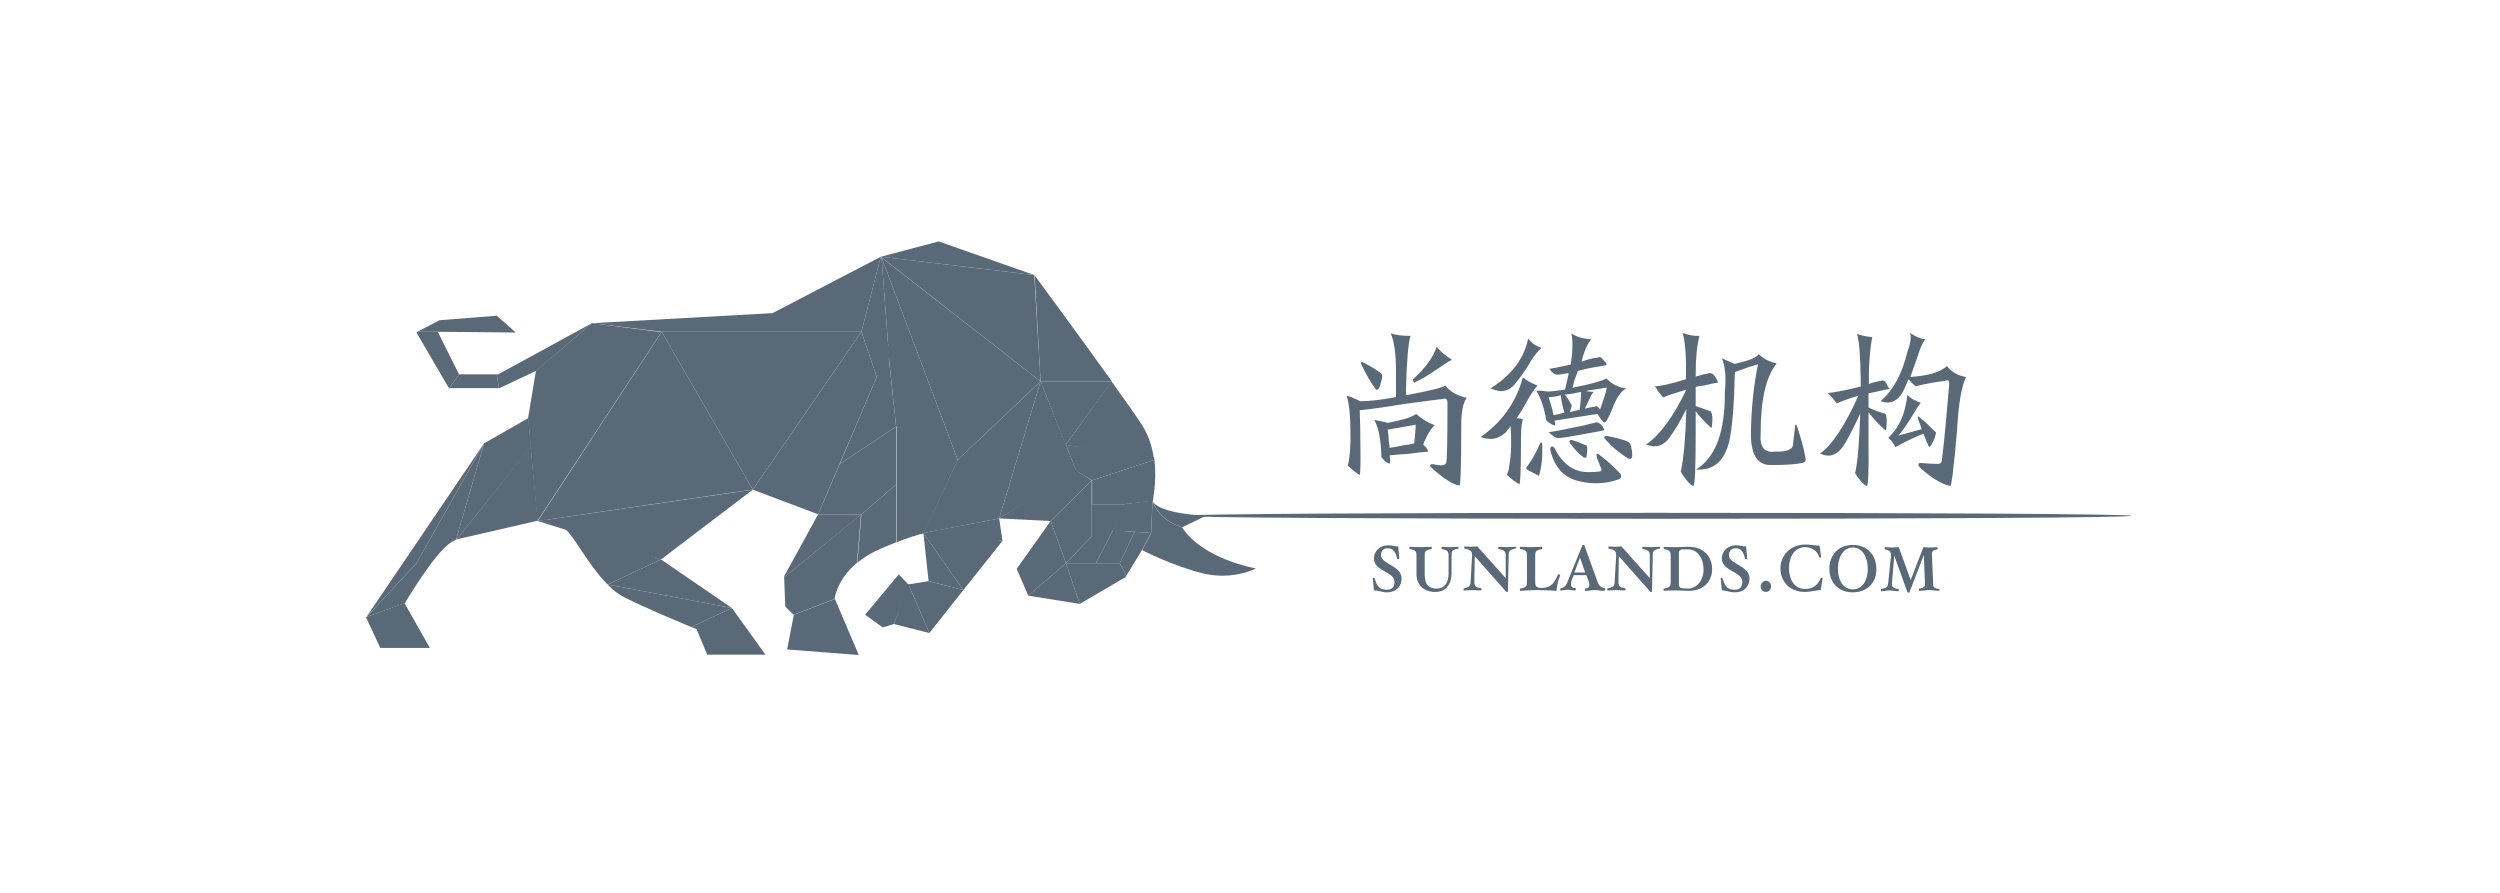 <svg xmlns="http://www.w3.org/2000/svg" width="280" height="100" viewBox="0 0 280 100">
  <g fill="#5A6978" transform="translate(41 27)">
    <path d="M111.291 18.939C111.333 20.026 111.375 21.782 111.375 24.165 111.375 25.712 111.333 26.38 111.25 26.171 110.999 26.046 110.581 25.712 109.954 25.168 110.204 24.123 110.288 22.827 110.246 21.196 110.246 19.608 110.121 18.312 109.828 17.308 110.372 17.476 110.873 17.685 111.333 17.935 112.462 17.935 113.8 17.768 115.347 17.476L115.347 14.507C115.347 12.584 115.138 11.204 114.761 10.326 115.347 10.535 116.057 10.619 116.977 10.619 116.726 11.413 116.559 13.337 116.476 16.43L116.476 17.266C119.193 16.765 120.656 16.389 120.865 16.179 121.451 16.89 122.245 17.35 123.29 17.559 122.872 18.061 122.663 19.064 122.663 20.527 122.663 25.252 122.579 27.509 122.454 27.384 121.701 27.258 120.656 26.59 119.318 25.377 119.193 25.21 119.109 25.126 119.193 25.084 119.235 25.001 119.36 24.959 119.569 25.001 120.489 25.21 120.949 25.126 120.991 24.75 121.074 24.332 121.116 22.116 121.116 18.144 121.116 17.726 120.949 17.559 120.614 17.685 120.071 17.726 118.691 17.935 116.392 18.228 113.591 18.688 111.918 18.897 111.291 18.939zM111.668 13.587C112.796 14.173 113.549 14.633 113.8 14.967 113.842 15.176 113.758 15.636 113.507 16.347 113.382 16.639 113.215 16.723 113.089 16.598 112.546 15.887 112.002 14.925 111.459 13.796 111.417 13.713 111.417 13.629 111.459 13.546 111.5 13.546 111.584 13.546 111.668 13.587zM117.604 19.357C118.315 19.984 119.026 20.402 119.695 20.611 119.277 20.987 118.817 21.698 118.399 22.785 118.691 23.036 118.859 23.287 118.984 23.579 118.399 23.621 117.688 23.705 116.768 23.83 115.807 23.872 115.096 23.956 114.636 23.997 114.72 24.499 114.72 24.834 114.636 24.917 114.343 24.875 114.051 24.625 113.716 24.207 113.674 22.325 113.424 20.946 112.922 20.026 113.173 20.068 113.549 20.151 114.134 20.277 114.26 20.318 114.385 20.36 114.427 20.36 115.974 20.068 117.061 19.775 117.604 19.357zM117.562 20.569C116.685 20.736 115.639 20.904 114.427 21.113 114.469 21.364 114.511 21.823 114.552 22.451 114.594 22.743 114.636 22.994 114.636 23.161 114.97 23.12 115.43 23.036 116.016 22.91 116.601 22.827 117.061 22.743 117.395 22.66 117.479 21.74 117.562 21.029 117.562 20.569zM117.395 15.845L117.186 15.552C118.649 14.215 119.569 12.96 119.904 11.832 120.28 12.333 120.865 12.835 121.618 13.295 121.283 13.462 120.74 13.796 120.029 14.298 118.984 15.009 118.106 15.552 117.395 15.845zM129.561 19.942C129.436 20.36 129.352 21.029 129.352 21.991 129.352 25.753 129.269 27.467 129.143 27.217 128.809 27.049 128.349 26.715 127.764 26.171 127.889 25.921 128.014 25.544 128.056 25.043 128.265 23.914 128.307 22.451 128.182 20.653 128.14 20.82 128.014 20.987 127.805 21.196 127.764 21.28 127.722 21.364 127.68 21.405 127.095 21.907 126.551 22.158 125.966 22.158 125.548 22.158 125.171 22.074 124.837 21.949 127.22 20.277 128.809 18.061 129.561 15.26 129.896 15.552 130.439 15.887 131.192 16.179 130.815 16.639 130.397 17.225 129.979 18.019 129.645 18.646 129.269 19.231 128.851 19.859 128.976 19.817 129.227 19.859 129.561 19.942zM131.652 11.957C131.317 12.25 130.941 12.709 130.565 13.253 129.979 14.298 129.31 15.26 128.558 16.138 128.14 16.598 127.638 16.807 127.053 16.807 126.677 16.765 126.3 16.639 125.924 16.514 128.307 15.009 129.728 13.128 130.147 10.912 130.565 11.455 131.066 11.79 131.652 11.957zM131.359 26.297C130.815 26.004 130.439 25.795 130.147 25.67 129.896 25.503 129.896 25.377 130.063 25.21 130.523 24.583 131.024 23.747 131.484 22.701 131.526 22.618 131.568 22.534 131.61 22.534 131.693 22.576 131.735 22.701 131.735 22.827 131.777 24.248 131.652 25.377 131.359 26.297zM138.383 13.086C138.424 13.128 138.466 13.169 138.508 13.253 138.717 13.462 138.801 13.587 138.884 13.629 138.968 13.796 138.968 13.88 138.801 13.922 137.755 14.089 136.71 14.256 135.707 14.549 135.623 14.8 135.498 15.176 135.331 15.594 135.247 15.929 135.163 16.221 135.122 16.43 137.17 16.012 138.424 15.678 138.926 15.385 139.511 16.012 140.222 16.389 141.142 16.514 140.515 16.807 140.013 17.601 139.553 18.855 139.135 19.859 138.842 20.36 138.675 20.318 138.592 20.318 138.383 20.068 138.048 19.566 138.006 19.482 137.965 19.399 137.923 19.357 136.585 19.566 134.996 19.817 133.115 20.109 133.198 20.402 133.198 20.611 133.115 20.653 132.906 20.611 132.613 20.444 132.195 20.109 131.944 18.688 131.568 17.559 131.066 16.765L131.652 16.765C131.944 16.807 132.195 16.848 132.362 16.848 132.739 16.848 133.408 16.765 134.285 16.639 134.411 16.012 134.578 15.427 134.704 14.8 134.578 14.8 134.327 14.842 134.076 14.883 133.867 14.925 133.658 14.967 133.449 14.967 133.198 14.967 132.989 14.842 132.739 14.591 132.655 14.424 132.571 14.34 132.53 14.298 132.739 14.298 133.491 14.131 134.913 13.838 135.163 12.333 135.163 11.163 134.996 10.326 135.582 10.745 136.292 10.954 137.212 10.995 136.794 11.497 136.418 12.333 136.125 13.504 136.836 13.253 137.463 13.086 138.006 13.044 138.09 12.96 138.257 13.002 138.383 13.086zM138.09 20.402C138.299 20.486 138.466 20.695 138.592 20.946 138.633 20.987 138.675 21.071 138.675 21.155 138.633 21.196 138.55 21.238 138.466 21.238 138.215 21.28 137.839 21.364 137.337 21.447 135.122 21.865 133.867 22.074 133.449 22.074 133.198 22.033 132.864 21.782 132.446 21.405 133.115 21.322 134.411 21.071 136.376 20.653 136.961 20.486 137.337 20.402 137.588 20.36 137.797 20.277 137.965 20.277 138.09 20.402zM132.989 19.482C133.115 19.482 133.408 19.44 133.784 19.315 133.993 19.273 134.118 19.231 134.202 19.231 133.951 18.312 133.826 17.643 133.826 17.266 133.24 17.434 132.78 17.476 132.446 17.476 132.697 18.228 132.864 18.855 132.989 19.482zM132.655 23.496C132.613 23.287 132.613 23.161 132.739 23.036 132.864 22.952 132.989 22.994 133.115 23.203 133.993 24.959 135.247 25.879 136.919 25.879 137.505 25.879 137.923 25.837 138.215 25.795 138.341 25.753 138.424 25.628 138.341 25.503 138.257 25.293 138.132 25.043 138.048 24.75 137.965 24.541 137.881 24.374 137.839 24.207 137.797 23.997 137.797 23.872 137.839 23.83 137.881 23.788 138.006 23.83 138.215 23.997 138.926 24.541 139.637 25.168 140.306 25.879 140.682 26.213 140.682 26.506 140.222 26.715 138.842 27.175 137.421 27.258 136 26.924 134.285 26.59 133.157 25.461 132.655 23.496zM136.083 16.89C135.707 16.974 135.163 17.099 134.453 17.183L134.244 17.183C134.536 17.517 134.787 17.935 135.038 18.395 134.996 18.646 134.913 18.897 134.829 19.148 134.913 19.148 135.038 19.106 135.205 19.064 135.582 18.981 135.832 18.897 135.916 18.897 136 18.27 136.083 17.601 136.083 16.89zM135.08 22.283C135.791 22.534 136.334 22.743 136.71 22.91 136.794 23.161 136.794 23.538 136.71 23.956 136.71 24.165 136.668 24.248 136.585 24.248 136.501 24.29 136.376 24.29 136.292 24.165 135.916 23.914 135.414 23.412 134.871 22.66 134.787 22.492 134.745 22.409 134.787 22.367 134.787 22.325 134.871 22.283 135.08 22.283zM138.801 16.43C138.55 16.472 138.132 16.556 137.505 16.639 137.128 16.681 136.836 16.723 136.627 16.807 136.919 16.848 137.212 16.89 137.505 16.89 137.296 17.099 137.128 17.392 137.003 17.726 136.878 17.977 136.71 18.353 136.501 18.772 136.794 18.688 137.128 18.604 137.588 18.562 137.672 18.521 137.755 18.479 137.797 18.479 137.839 18.479 138.006 18.604 138.215 18.855 138.633 17.643 138.884 16.89 138.926 16.598 138.968 16.43 138.926 16.389 138.801 16.43zM138.968 21.823C140.013 22.033 140.849 22.242 141.393 22.492 141.644 22.701 141.769 23.161 141.811 23.956 141.811 24.165 141.769 24.29 141.685 24.332 141.644 24.416 141.518 24.416 141.309 24.332 140.348 23.705 139.511 23.036 138.801 22.2 138.717 22.116 138.675 22.033 138.675 21.991 138.717 21.865 138.801 21.823 138.968 21.823zM147.455 10.285C148.124 10.535 148.751 10.661 149.336 10.619 149.043 11.79 148.918 13.169 148.918 14.8L148.918 15.176C149.462 15.009 149.963 14.883 150.423 14.8 150.549 14.758 150.716 14.8 150.925 14.967 150.967 15.009 151.092 15.218 151.301 15.511 151.343 15.678 151.385 15.761 151.427 15.845 151.092 15.887 150.549 16.012 149.838 16.179 149.42 16.221 149.085 16.263 148.918 16.347L148.918 18.479C149.253 18.604 149.671 18.73 150.214 18.939 150.423 18.981 150.549 19.064 150.632 19.106 150.758 19.315 150.841 19.775 150.758 20.527 150.758 20.736 150.716 20.862 150.674 20.904 150.674 20.946 150.632 20.946 150.549 20.82 149.963 20.277 149.42 19.733 148.918 19.064L148.918 21.28C148.918 25.461 148.834 27.509 148.625 27.426 148.291 27.3 147.831 26.799 147.246 25.837 147.58 24.29 147.789 21.949 147.873 18.813 147.204 20.151 146.577 21.196 145.992 21.991 145.323 22.952 144.445 23.203 143.358 22.785 144.905 21.74 146.41 19.691 147.873 16.639 146.786 16.974 145.908 17.225 145.281 17.517 145.197 17.392 144.988 17.183 144.696 16.807 144.57 16.556 144.445 16.347 144.319 16.263 144.946 16.263 146.117 16.012 147.831 15.469L147.831 15.302C147.873 12.96 147.747 11.288 147.455 10.285zM151.845 13.128C152.43 13.378 152.89 13.587 153.266 13.755 154.813 13.42 155.691 13.086 155.984 12.668 156.443 13.128 157.112 13.504 157.99 13.713 156.778 15.176 156.193 17.81 156.193 21.531 156.067 23.078 156.611 23.747 157.823 23.579 159.203 23.621 159.872 23.329 159.83 22.618 159.913 21.865 159.997 21.28 160.039 20.82 160.039 20.653 160.081 20.569 160.164 20.569 160.206 20.569 160.248 20.653 160.29 20.82 160.708 22.074 161.042 23.245 161.209 24.29 161.293 24.541 161.209 24.75 160.917 24.834 160.206 25.001 159.035 25.084 157.405 25.084 155.816 25.126 155.064 23.914 155.106 21.447 155.147 18.772 155.398 16.221 155.9 13.796 155.774 13.838 155.398 13.964 154.813 14.131 154.06 14.382 153.559 14.591 153.308 14.674 153.224 18.312 153.015 20.904 152.681 22.409 152.137 24.666 150.925 25.712 148.96 25.586 151.176 24.207 152.221 21.322 152.179 16.89 152.346 15.218 152.221 14.005 151.845 13.128zM166.979 10.41C167.062 10.41 167.188 10.452 167.272 10.494 167.899 10.661 168.359 10.745 168.693 10.745 168.693 10.87 168.651 10.995 168.609 11.204 168.4 12.626 168.317 13.88 168.317 14.967L168.317 16.012C168.568 15.887 168.944 15.803 169.529 15.678L169.655 15.678C169.864 15.552 170.031 15.594 170.156 15.761 170.156 15.803 170.198 15.887 170.282 15.929 170.407 16.263 170.533 16.472 170.658 16.556 170.323 16.598 169.78 16.723 169.069 16.89 168.735 16.932 168.484 17.016 168.275 17.057L168.275 18.646C168.986 18.981 169.613 19.19 170.156 19.357 170.282 19.524 170.365 19.984 170.282 20.778 170.282 20.987 170.24 21.113 170.198 21.196 170.198 21.238 170.156 21.238 170.073 21.113 169.362 20.486 168.777 19.817 168.275 19.19L168.275 21.28 168.275 22.576C168.317 25.921 168.233 27.551 168.066 27.426 167.731 27.3 167.313 26.84 166.77 26.004 167.062 24.792 167.23 22.534 167.355 19.315 166.435 21.238 165.808 22.451 165.432 22.994 164.721 23.997 163.843 24.29 162.84 23.788 164.178 22.869 165.599 20.736 167.146 17.308 165.934 17.685 165.139 17.977 164.721 18.186 164.638 18.103 164.47 17.852 164.22 17.559 163.969 17.308 163.802 17.099 163.718 17.016 164.345 16.974 165.432 16.765 167.021 16.389 167.146 16.347 167.272 16.305 167.397 16.305L167.397 15.469C167.355 12.793 167.23 11.121 166.979 10.41zM172.916 10.285C173.543 10.703 174.128 10.954 174.63 10.995 174.295 11.455 174.044 12.041 173.835 12.751 173.543 13.587 173.25 14.424 172.957 15.218 174.922 15.092 176.26 14.716 177.054 14.005 177.64 14.716 178.351 15.092 179.187 15.218 178.769 16.179 178.476 17.601 178.309 19.524 178.267 19.942 178.225 20.527 178.183 21.28 177.807 25.586 177.556 27.635 177.389 27.426 176.386 27.175 175.299 26.506 174.086 25.419 173.877 25.21 173.835 25.043 173.877 24.959 173.919 24.834 174.086 24.834 174.379 24.875 174.964 24.917 175.508 24.959 176.093 24.959 176.386 24.917 176.511 24.708 176.511 24.332 176.762 22.367 177.013 19.608 177.305 16.096 177.347 15.678 177.222 15.511 176.929 15.636 175.675 15.803 174.546 16.012 173.543 16.263 173.292 16.054 173.041 15.803 172.748 15.469 172.539 16.012 172.33 16.472 172.121 16.89 171.494 17.977 170.658 18.312 169.613 17.935 171.034 16.723 172.038 14.883 172.623 12.417 172.999 11.413 173.083 10.703 172.916 10.285zM174.128 19.859C174.713 20.318 175.257 20.862 175.842 21.447 175.758 21.865 175.591 22.325 175.34 22.785 175.257 22.952 175.173 23.036 175.131 23.036 175.048 23.036 174.964 22.952 174.922 22.785 174.922 22.743 174.88 22.66 174.797 22.534 174.755 22.367 174.63 22.074 174.421 21.573 173.375 21.991 172.33 22.492 171.285 23.078 170.992 22.534 170.742 22.2 170.491 22.033 171.703 20.904 172.414 19.315 172.623 17.225 172.957 17.601 173.459 17.894 174.128 18.103 174.003 18.27 173.71 18.646 173.334 19.315 172.623 20.486 172.038 21.322 171.62 21.782L174.212 21.071C174.17 20.862 174.086 20.569 173.919 20.193 173.877 20.068 173.835 19.984 173.835 19.942 173.793 19.775 173.793 19.691 173.835 19.608 173.919 19.691 174.003 19.733 174.128 19.859zM114.343 39.341C113.716 39.341 113.507 39.132 112.88 39.132 112.838 38.714 112.796 38.17 112.755 37.794 112.755 37.752 112.796 37.71 112.88 37.71 112.922 37.71 112.964 37.71 112.964 37.794 113.256 38.797 113.591 39.048 114.343 39.048 114.929 39.048 115.179 38.714 115.179 38.17 115.179 37 112.88 37 112.88 35.536 112.88 34.784 113.507 34.073 114.469 34.073 114.97 34.073 115.096 34.198 115.598 34.198 115.639 34.7 115.681 35.076 115.723 35.536 115.723 35.578 115.681 35.62 115.598 35.62 115.514 35.62 115.472 35.62 115.472 35.536 115.263 34.658 114.929 34.408 114.427 34.408 113.925 34.408 113.674 34.7 113.674 35.202 113.674 36.163 115.974 36.372 115.974 37.752 116.016 38.588 115.43 39.341 114.343 39.341zM122.329 34.449C121.618 34.575 121.576 34.742 121.576 35.244L121.576 37.209C121.576 38.379 120.991 39.299 119.736 39.299 118.399 39.299 117.646 38.421 117.646 37.334L117.646 35.285C117.646 34.784 117.604 34.617 116.894 34.491 116.852 34.491 116.852 34.408 116.852 34.366 116.852 34.282 116.894 34.24 116.894 34.24 117.353 34.24 117.521 34.282 118.106 34.282 118.649 34.282 118.817 34.24 119.318 34.24 119.36 34.24 119.36 34.324 119.36 34.366 119.36 34.449 119.318 34.491 119.318 34.491 118.608 34.617 118.566 34.784 118.566 35.285L118.566 37.334C118.566 38.588 119.151 38.923 119.904 38.923 120.656 38.923 121.242 38.421 121.242 37.25L121.242 35.285C121.242 34.784 121.158 34.617 120.489 34.491 120.447 34.491 120.447 34.408 120.447 34.366 120.447 34.282 120.489 34.24 120.489 34.24 120.823 34.24 120.991 34.282 121.409 34.282 121.827 34.282 121.952 34.24 122.329 34.24 122.37 34.24 122.37 34.324 122.37 34.366 122.37 34.408 122.329 34.449 122.329 34.449zM128.725 34.449C128.014 34.575 127.973 34.742 127.973 35.244L127.889 39.215C127.889 39.299 127.847 39.299 127.764 39.299 127.722 39.299 127.68 39.257 127.638 39.215L124.168 35.285 124.126 38.087C124.126 38.588 124.168 38.797 124.879 38.881 124.921 38.881 124.921 38.923 124.921 39.006 124.921 39.09 124.921 39.132 124.879 39.132 124.503 39.132 124.252 39.09 123.875 39.09 123.541 39.09 123.248 39.132 122.956 39.132 122.914 39.132 122.914 39.09 122.914 39.006 122.914 38.923 122.956 38.881 122.956 38.881 123.666 38.755 123.708 38.546 123.708 38.087L123.875 35.244C123.875 34.742 123.75 34.575 123.039 34.449 122.997 34.449 122.997 34.366 122.997 34.324 122.997 34.24 122.997 34.198 123.039 34.198 123.29 34.198 123.416 34.24 123.708 34.24 124.001 34.24 124.126 34.198 124.461 34.198L127.638 37.752 127.638 35.285C127.638 34.784 127.554 34.617 126.844 34.491 126.802 34.491 126.802 34.449 126.802 34.366 126.802 34.282 126.844 34.24 126.844 34.24 127.22 34.24 127.471 34.282 127.847 34.282 128.182 34.282 128.474 34.24 128.767 34.24 128.809 34.24 128.809 34.282 128.809 34.366 128.767 34.408 128.767 34.449 128.725 34.449zM133.324 39.174C132.78 39.132 131.777 39.09 131.192 39.09 130.606 39.09 129.728 39.132 129.269 39.174 129.227 39.174 129.227 39.09 129.227 39.048 129.227 38.965 129.227 38.923 129.269 38.923 129.979 38.797 130.021 38.63 130.021 38.128L130.021 35.285C130.021 34.784 129.979 34.617 129.269 34.491 129.227 34.491 129.227 34.408 129.227 34.366 129.227 34.282 129.227 34.24 129.269 34.24 129.728 34.24 129.938 34.282 130.481 34.282 131.024 34.282 131.234 34.24 131.693 34.24 131.735 34.24 131.735 34.324 131.735 34.366 131.735 34.449 131.693 34.491 131.693 34.491 130.983 34.617 130.941 34.784 130.941 35.285L130.941 38.254C130.941 38.714 131.234 38.839 131.484 38.839L131.777 38.839C132.739 38.839 133.115 38.212 133.491 37.376 133.491 37.334 133.533 37.334 133.575 37.334 133.658 37.334 133.742 37.418 133.742 37.459 133.491 38.045 133.408 38.463 133.324 39.174zM138.675 39.174C138.215 39.174 138.048 39.09 137.672 39.09 137.212 39.09 137.003 39.174 136.543 39.174 136.501 39.174 136.501 39.09 136.501 39.048 136.501 38.965 136.501 38.923 136.543 38.923 136.961 38.881 137.003 38.714 137.003 38.505 137.003 38.337 136.961 38.17 136.919 38.087L136.668 37.418 135.247 37.418 135.038 37.961C134.996 38.128 134.954 38.212 134.954 38.421 134.954 38.672 134.996 38.839 135.456 38.881 135.498 38.881 135.498 38.923 135.498 39.006 135.498 39.09 135.456 39.132 135.456 39.132 135.038 39.132 134.871 39.048 134.578 39.048 134.244 39.048 134.118 39.132 133.784 39.132 133.742 39.132 133.742 39.048 133.742 39.006 133.742 38.923 133.784 38.881 133.826 38.881 134.327 38.797 134.453 38.463 134.662 37.919L136.209 34.115C136.209 34.073 136.25 34.031 136.334 34.031 136.376 34.031 136.459 34.073 136.459 34.115L137.839 37.919C137.965 38.337 138.132 38.797 138.717 38.881 138.759 38.881 138.801 38.923 138.801 39.006 138.717 39.09 138.717 39.174 138.675 39.174zM135.958 35.453L135.331 37.125 136.543 37.125 135.958 35.453zM144.863 34.449C144.152 34.575 144.11 34.742 144.11 35.244L144.027 39.215C144.027 39.299 143.985 39.299 143.901 39.299 143.859 39.299 143.818 39.257 143.776 39.215L140.306 35.285 140.264 38.087C140.264 38.588 140.306 38.797 141.016 38.881 141.058 38.881 141.058 38.923 141.058 39.006 141.058 39.09 141.058 39.132 141.016 39.132 140.64 39.132 140.389 39.09 140.013 39.09 139.679 39.09 139.386 39.132 139.093 39.132 139.052 39.132 139.01 39.09 139.01 39.006 139.01 38.923 139.052 38.881 139.093 38.881 139.804 38.755 139.846 38.546 139.846 38.087L140.013 35.244C140.013 34.742 139.888 34.575 139.177 34.449 139.135 34.449 139.135 34.366 139.135 34.324 139.135 34.24 139.177 34.198 139.177 34.198 139.428 34.198 139.553 34.24 139.846 34.24 140.139 34.24 140.264 34.198 140.598 34.198L143.776 37.752 143.776 35.285C143.776 34.784 143.692 34.617 142.981 34.491 142.94 34.491 142.94 34.449 142.94 34.366 142.94 34.282 142.981 34.24 142.981 34.24 143.358 34.24 143.609 34.282 143.985 34.282 144.319 34.282 144.612 34.24 144.905 34.24 144.946 34.24 144.946 34.282 144.946 34.366 144.905 34.408 144.863 34.449 144.863 34.449zM148.124 39.174C147.706 39.174 147.246 39.132 146.828 39.132 146.41 39.132 145.699 39.132 145.364 39.174 145.323 39.174 145.323 39.132 145.323 39.048 145.323 38.965 145.323 38.923 145.364 38.923 146.075 38.797 146.117 38.588 146.117 38.128L146.117 35.285C146.117 34.784 146.075 34.617 145.364 34.491 145.323 34.491 145.323 34.408 145.323 34.366 145.323 34.282 145.323 34.24 145.364 34.24 145.699 34.282 146.41 34.282 146.828 34.282 147.246 34.282 147.706 34.24 148.124 34.24 149.838 34.24 150.758 35.369 150.758 36.749 150.758 38.003 149.921 39.174 148.124 39.174zM148.04 34.533L147.413 34.533C147.246 34.533 147.037 34.617 147.037 34.951L147.037 38.463C147.037 38.797 147.246 38.881 147.413 38.881L148.04 38.923C149.043 38.923 149.796 38.003 149.796 36.791 149.796 35.453 149.043 34.491 148.04 34.533zM153.308 39.341C152.681 39.341 152.472 39.132 151.845 39.132 151.803 38.714 151.761 38.17 151.719 37.794 151.719 37.752 151.761 37.71 151.845 37.71 151.886 37.71 151.928 37.71 151.928 37.794 152.221 38.797 152.555 39.048 153.308 39.048 153.893 39.048 154.144 38.714 154.144 38.17 154.144 37 151.845 37 151.845 35.536 151.845 34.784 152.472 34.073 153.433 34.073 153.935 34.073 154.06 34.198 154.562 34.198 154.604 34.7 154.646 35.076 154.688 35.536 154.688 35.578 154.646 35.62 154.562 35.62 154.478 35.62 154.437 35.62 154.437 35.536 154.228 34.658 153.893 34.408 153.391 34.408 152.89 34.408 152.639 34.7 152.639 35.202 152.639 36.163 154.938 36.372 154.938 37.752 154.98 38.588 154.395 39.341 153.308 39.341zM156.778 39.299C156.443 39.299 156.193 39.006 156.193 38.672 156.193 38.337 156.485 38.045 156.778 38.045 157.112 38.045 157.363 38.337 157.363 38.672 157.363 39.006 157.112 39.299 156.778 39.299zM162.924 39.09C162.464 39.09 161.753 39.299 161.168 39.299 159.328 39.299 158.408 38.003 158.408 36.665 158.408 35.244 159.495 33.989 161.209 33.989 161.837 33.989 162.338 34.115 162.798 34.115 162.84 34.533 162.924 34.993 162.965 35.411 162.965 35.453 162.924 35.453 162.84 35.453 162.798 35.453 162.756 35.453 162.756 35.411 162.589 34.784 162.004 34.282 161.168 34.282 160.039 34.282 159.37 35.285 159.37 36.665 159.37 37.961 160.039 38.965 161.126 38.965 162.046 38.965 162.589 38.546 162.924 37.752 162.924 37.71 162.965 37.71 163.049 37.71 163.091 37.71 163.133 37.752 163.133 37.752 163.091 38.17 162.965 38.672 162.924 39.09zM166.519 39.341C164.847 39.341 163.885 38.17 163.885 36.707 163.885 35.244 164.847 34.031 166.519 34.031 168.191 34.031 169.153 35.244 169.153 36.707 169.195 38.17 168.191 39.341 166.519 39.341zM166.519 34.324C165.432 34.324 164.847 35.411 164.847 36.707 164.847 38.003 165.432 39.006 166.519 39.006 167.606 39.006 168.191 38.003 168.191 36.707 168.191 35.411 167.606 34.324 166.519 34.324zM176.218 39.174C175.758 39.174 175.508 39.09 175.09 39.09 174.63 39.09 174.462 39.174 173.961 39.174 173.919 39.174 173.919 39.09 173.919 39.048 173.919 38.965 173.919 38.923 173.961 38.923 174.671 38.797 174.588 38.63 174.588 38.128L174.462 35.16 172.874 39.299C172.874 39.341 172.832 39.383 172.748 39.383 172.665 39.383 172.623 39.341 172.623 39.299L171.16 35.244 170.909 38.17C170.867 38.672 170.909 38.881 171.62 38.965 171.661 38.965 171.661 39.006 171.661 39.09 171.661 39.174 171.62 39.215 171.578 39.215 171.201 39.215 170.951 39.132 170.616 39.132 170.282 39.132 170.031 39.215 169.696 39.215 169.655 39.215 169.655 39.132 169.655 39.09 169.655 39.006 169.696 38.965 169.696 38.965 170.407 38.839 170.449 38.672 170.491 38.17L170.783 35.327C170.825 34.867 170.7 34.617 170.114 34.533 170.073 34.533 170.073 34.449 170.073 34.408 170.073 34.324 170.114 34.282 170.156 34.282 170.407 34.282 170.7 34.324 170.909 34.324 171.16 34.324 171.41 34.282 171.661 34.282L172.999 37.961 174.421 34.282C174.713 34.282 174.922 34.324 175.173 34.324 175.466 34.324 175.633 34.282 175.967 34.282 176.009 34.282 176.009 34.366 176.009 34.408 176.009 34.491 175.967 34.533 175.967 34.533 175.466 34.617 175.34 34.742 175.382 35.244L175.508 38.17C175.508 38.672 175.466 38.881 176.177 38.965 176.218 38.965 176.218 39.006 176.218 39.09 176.26 39.09 176.218 39.174 176.218 39.174zM144.528 30.436C115.138 30.436 91.349 30.561 91.349 30.77 91.349 30.979 115.179 31.105 144.528 31.105 173.919 31.105 197.707 30.979 197.707 30.77 197.707 30.561 173.877 30.436 144.528 30.436z"/>
    <polygon points="66.892 39.09 71.282 33.571 65.345 32.568 62.418 32.693"/>
    <path d="M20.318 31.188L19.231 31.356C20.235 31.356 21.405 31.523 22.2 32.15 23.287 32.986 24.875 36.289 27.049 38.463L33.028 35.662 20.318 31.188zM78.347 22.827L82.988 23.621 88.214 24.248C88.046 23.078 87.67 21.823 86.959 20.695 86.291 19.649 84.995 17.81 83.489 15.72"/>
    <polygon points="58.572 13.002 57.736 1.84 57.652 1.756 55.478 10.159 57.193 15.218"/>
    <polygon points="58.572 13.002 64.969 22.743 66.265 24.499 57.736 1.84"/>
    <polygon points="10.41 14.925 8.027 10.159 5.728 10.159 5.644 10.243 9.281 16.472 9.323 16.472"/>
    <polygon points="16.765 10.243 14.633 8.361 8.236 8.863 5.728 10.159 8.027 10.159"/>
    <polygon points="10.41 14.925 9.323 16.472 14.883 16.472 14.633 14.925"/>
    <polygon points="25.293 9.198 14.8 14.925 14.633 14.925 14.883 16.472 14.925 16.472 19.022 14.549"/>
    <polygon points="55.478 10.159 57.652 1.756 45.528 8.069 25.293 9.198 33.111 10.159"/>
    <path d="M25.293,9.198 L18.981,14.549 L19.022,14.549 L18.144,19.817 C18.144,19.817 18.73,26.631 19.19,31.356 L33.07,10.201 L25.293,9.198 Z"/>
    <polygon points="33.111 10.159 19.231 31.356 40.888 28.178 40.888 28.178 40.929 28.178 43.313 27.844"/>
    <polygon points="64.133 .042 57.652 1.756 74.835 3.804"/>
    <polygon points="47.159 45.737 55.186 46.364 52.51 40.093 47.911 41.849"/>
    <polygon points="59.367 27.258 59.367 20.778 53.054 24.959 50.629 30.603 55.478 30.603"/>
    <path d="M65.094 22.91L59.408 20.778 59.408 33.739C60.704 33.237 61.708 32.902 62.46 32.735L66.265 24.541 65.011 22.785 65.094 22.91zM88.255 24.207L78.389 22.827 79.518 25.712 81.315 26.799 88.297 24.499C88.255 24.416 88.255 24.332 88.255 24.207z"/>
    <polygon points="75.546 15.72 78.347 22.827 83.531 15.72"/>
    <polygon points="66.265 24.499 62.418 32.693 64.258 32.359 70.905 31.063 75.546 15.72"/>
    <polygon points="79.518 25.67 75.546 15.72 70.905 31.063 79.727 25.795"/>
    <polygon points="79.518 25.67 70.905 31.063 76.675 31.356 81.274 26.799"/>
    <polygon points="81.274 33.07 81.274 26.799 76.675 31.356 78.389 36.08"/>
    <path d="M91.391,32.066 L94.067,30.77 C94.067,30.77 88.715,30.561 88.088,29.098 C88.841,31.356 91.391,32.066 91.391,32.066 Z"/>
    <path d="M91.391,32.066 C91.391,32.066 88.799,31.356 88.088,29.098 L87.921,32.735 L86.918,34.617 C86.918,34.617 90.304,36.372 93.69,37.209 C97.077,38.045 99.669,36.665 99.669,36.665 C99.669,36.665 93.732,35.662 91.391,32.066 Z"/>
    <polygon points="81.734 36.08 84.409 36.08 86.082 32.568 84.409 32.443 84.744 30.31"/>
    <polygon points="81.274 33.07 78.389 36.08 81.734 36.08 84.744 30.31 84.827 29.474 81.274 29.474"/>
    <path d="M88.297 24.499L81.315 26.799 81.315 29.474 84.869 29.474 88.13 29.098C88.088 29.056 88.59 26.966 88.297 24.499zM10.159 33.404L19.231 31.314C19.231 31.314 18.688 25.419 18.437 22.994L10.159 33.404z"/>
    <path d="M18.186,19.817 L13.211,22.66 L10.076,33.446 C10.117,33.446 10.117,33.404 10.159,33.404 L18.479,23.036 C18.27,21.155 18.186,19.817 18.186,19.817 Z"/>
    <polygon points="33.111 10.159 43.313 27.844 55.478 10.159"/>
    <polygon points="43.313 27.844 50.629 30.603 57.193 15.218 55.478 10.159"/>
    <polygon points="43.313 27.844 19.231 31.356 33.028 35.662"/>
    <polygon points="0 42.142 1.589 45.57 7.149 45.57 4.306 40.553 .042 42.1"/>
    <path d="M0.042,42.1 L4.348,40.553 C4.348,40.553 7.651,34.909 9.532,33.739 C9.699,33.655 9.867,33.53 10.076,33.446 L13.211,22.66 L5.644,36.08 L0.042,42.1 Z"/>
    <polygon points="5.644 36.08 13.211 22.66 .042 42.1"/>
    <path d="M27.049,38.463 C27.635,39.09 28.304,39.592 28.973,39.926 C31.481,41.18 35.035,42.644 36.414,43.229 L40.971,41.097 L27.049,38.463 Z"/>
    <path d="M40.971,41.097 L36.414,43.229 C36.791,43.354 37,43.438 37,43.438 L38.212,46.323 L44.734,46.323 L40.971,41.097 Z"/>
    <polygon points="33.028 35.662 27.049 38.463 27.049 38.463 40.971 41.097"/>
    <polygon points="50.629 30.603 46.824 37.543 46.824 37.668 55.478 30.603"/>
    <path d="M55.478 30.603L55.019 36.038C55.688 35.453 56.565 34.909 57.652 34.449 58.28 34.157 58.865 33.948 59.367 33.739L59.367 27.258 55.478 30.603zM46.824 37.668L46.95 40.929 47.87 41.849 52.468 40.093C52.468 40.093 52.677 37.961 54.977 36.038L55.437 30.603 46.824 37.668z"/>
    <polygon points="74.166 39.717 78.389 36.08 76.675 31.356 72.87 36.707"/>
    <polygon points="57.736 1.84 66.265 24.499 75.546 15.72"/>
    <polygon points="57.652 1.756 75.546 15.72 74.835 3.804"/>
    <path d="M83.531,15.72 C79.852,10.577 74.877,3.846 74.877,3.846 L75.546,15.72 L75.546,15.72 L83.531,15.72 Z"/>
    <polygon points="78.389 36.08 74.166 39.717 79.936 40.637"/>
    <polygon points="81.734 36.08 78.389 36.08 79.936 40.637 85.078 37.627 85.162 37.459 84.409 36.08"/>
    <polygon points="87.921 32.693 86.082 32.568 84.409 36.08 84.409 36.08 85.162 37.459 86.918 34.575"/>
    <polygon points="60.746 38.463 59.659 37.334 55.897 41.849 57.861 43.271 59.116 42.894 60.913 38.421"/>
    <polygon points="59.116 42.894 63.087 43.898 60.746 38.463"/>
    <polygon points="63.004 38.087 60.913 38.421 60.746 38.463 63.087 43.898 66.892 39.09"/>
    <polygon points="63.004 38.087 66.892 39.09 62.418 32.693"/>
    <polygon points="62.418 32.693 71.282 33.571 70.905 31.063"/>
    <polygon points="83.657 32.401 87.921 32.693 88.088 29.056 84.827 29.474"/>
    <polygon points="58.405 11.622 59.367 20.778 66.265 24.499"/>
    <polygon points="58.572 13.337 58.447 11.706 57.193 15.218 53.054 24.959 59.367 20.778"/>
  </g>
</svg>
